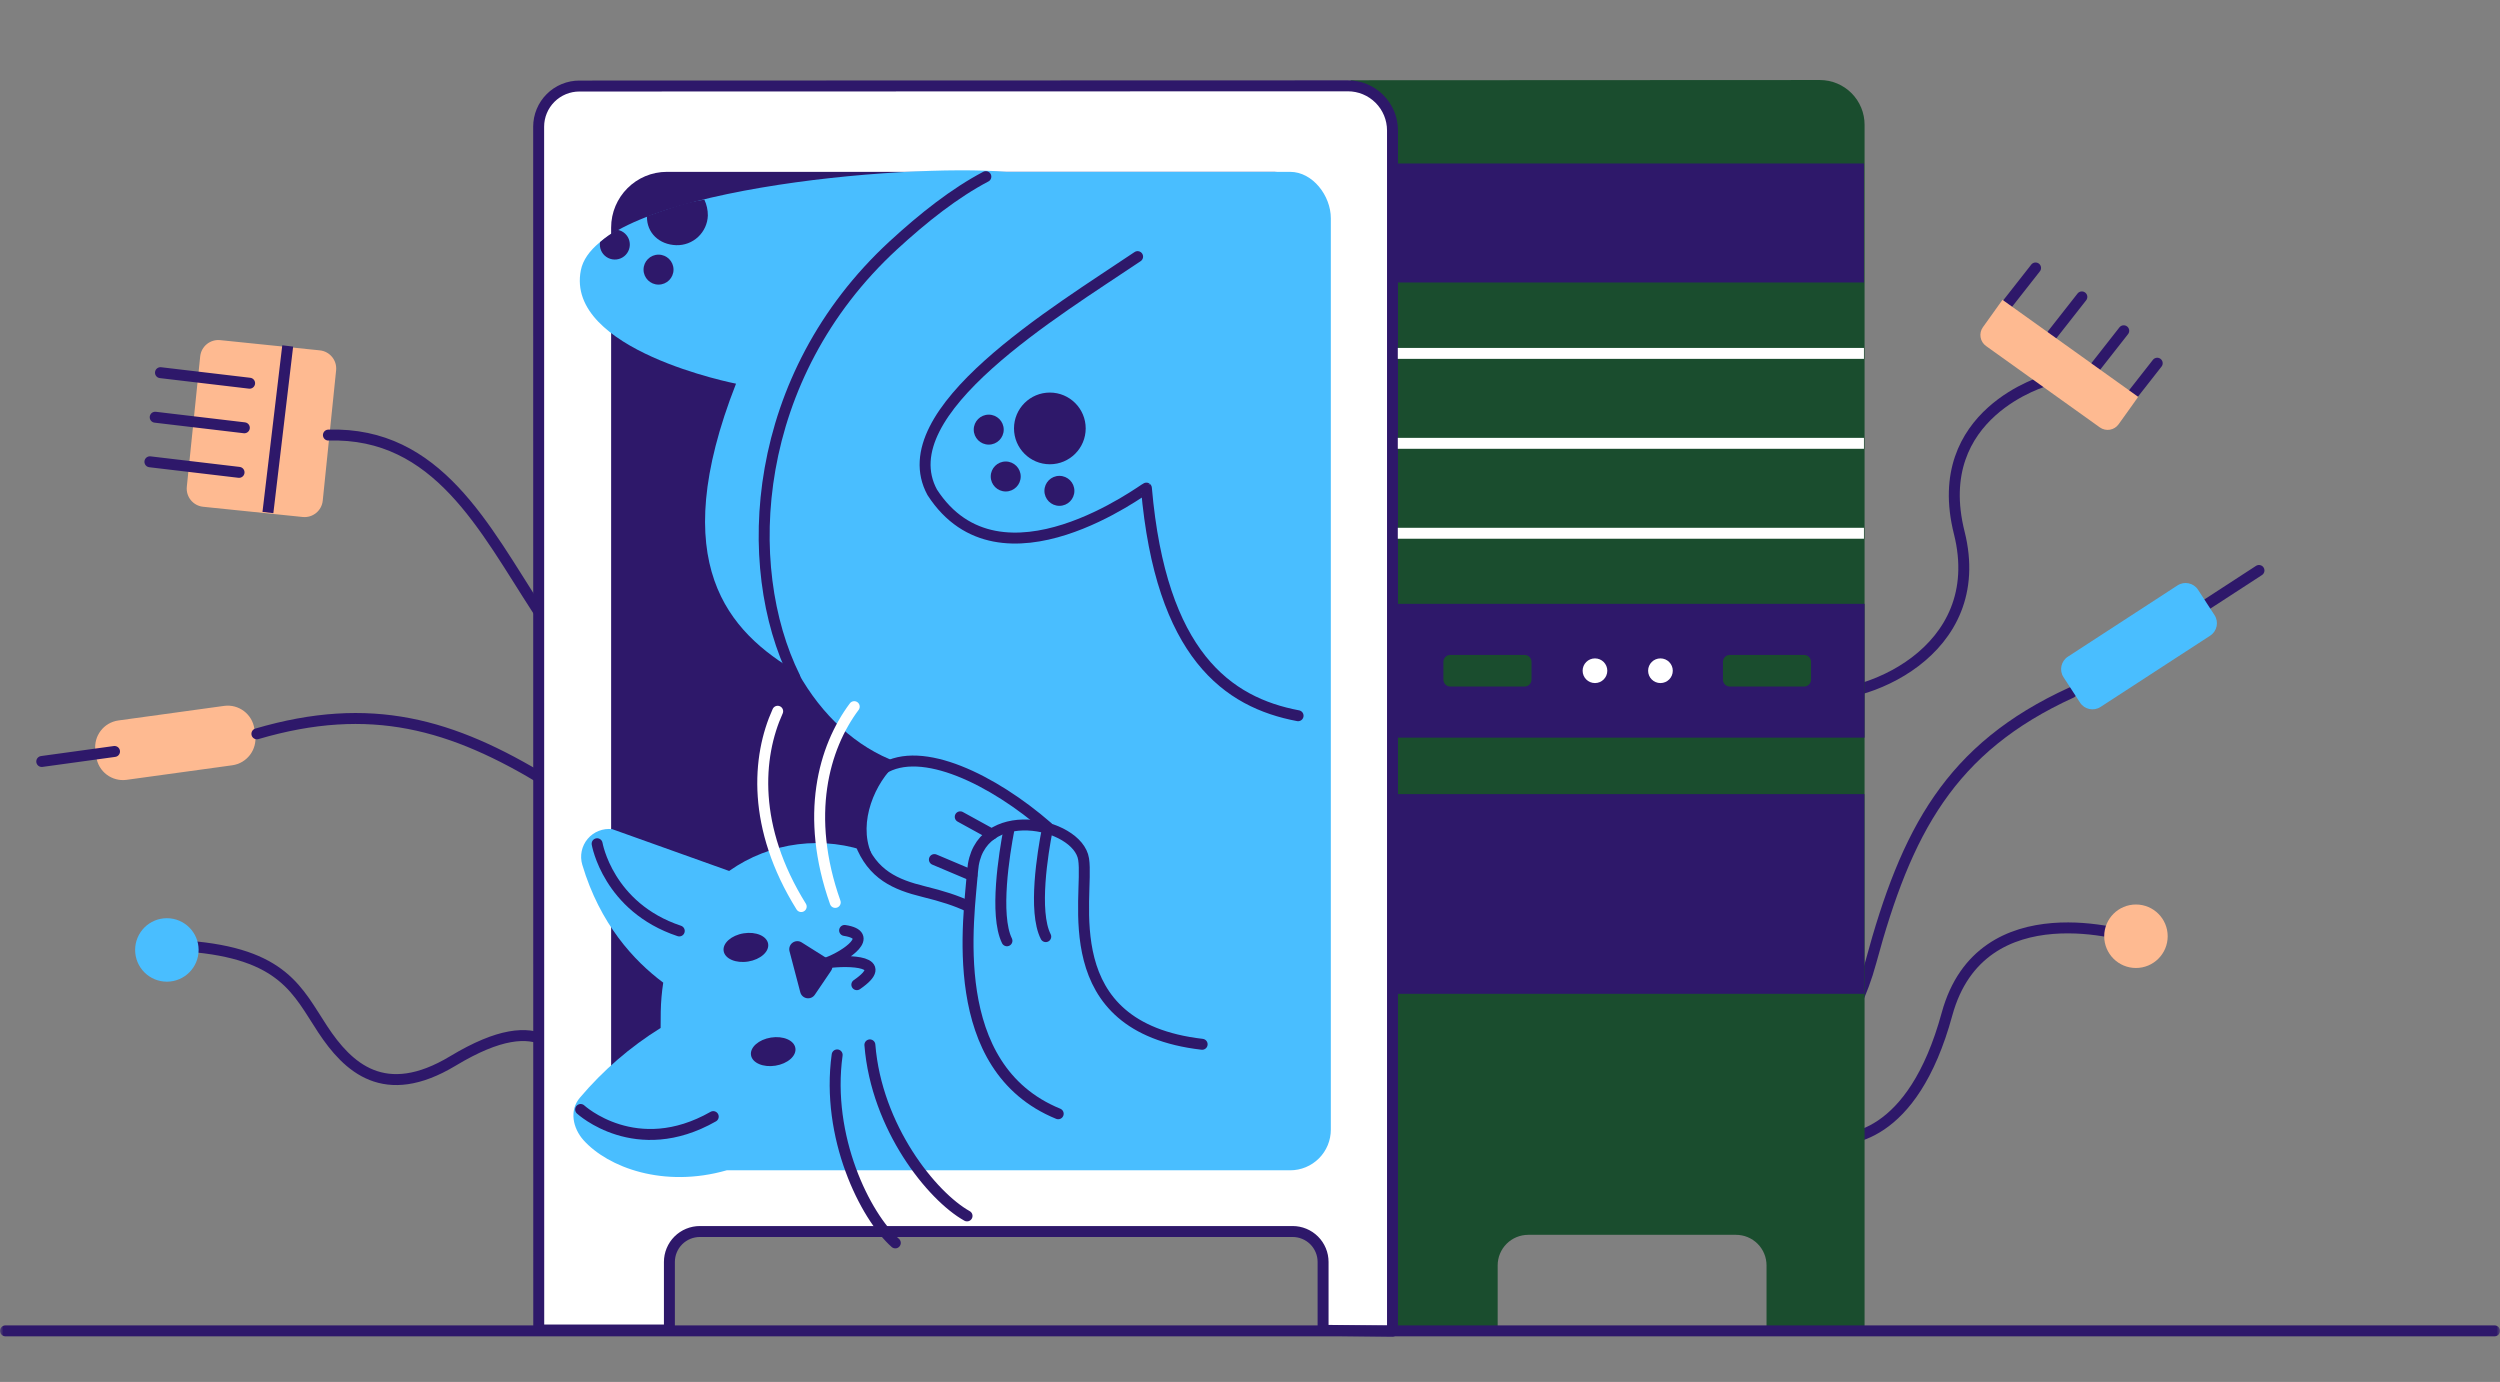 <svg width="360" height="199" viewBox="0 0 360 199" fill="none" xmlns="http://www.w3.org/2000/svg">
<rect x="0" y="0" width="360" height="199" fill="#808080" stroke="none"/>
<mask id="mask0_1968_12144" style="mask-type:luminance" maskUnits="userSpaceOnUse" x="0" y="-78" width="360" height="360">
<path d="M360 -78H0V282H360V-78Z" fill="white"/>
</mask>
<g mask="url(#mask0_1968_12144)">
<path d="M263.066 164.022C265.813 164.411 275.401 164.23 280.366 146.041C285.331 127.853 307.094 135.002 307.094 135.002" stroke="#2E186A" stroke-width="1.577" stroke-linecap="round" stroke-linejoin="round"/>
<path d="M307.577 139.39C310.101 139.39 312.147 137.343 312.147 134.819C312.147 132.294 310.101 130.248 307.577 130.248C305.052 130.248 303.006 132.294 303.006 134.819C303.006 137.343 305.052 139.39 307.577 139.39Z" fill="#FEBA91"/>
<path d="M260.459 99.944C268.081 101.207 286.48 94.011 282.132 76.716C277.785 59.422 294.73 54.772 294.73 54.772" stroke="#2E186A" stroke-width="1.577" stroke-linecap="round" stroke-linejoin="round"/>
<path d="M306.416 57.691L310.64 52.303M301.593 53.018L305.817 47.63M295.561 48.139L299.787 42.754M288.895 43.976L293.122 38.588" stroke="#2E186A" stroke-width="1.577" stroke-linecap="round" stroke-linejoin="round"/>
<path d="M307.901 57.149L305.081 61.094C304.781 61.512 304.328 61.795 303.821 61.879C303.313 61.963 302.793 61.843 302.374 61.543L285.987 49.824C285.569 49.525 285.286 49.072 285.202 48.564C285.118 48.057 285.238 47.536 285.538 47.118L288.358 43.174L307.901 57.149Z" fill="#FEBA91"/>
<path d="M316.421 87.915L325.292 82.148M243.365 158.256C250.662 157.602 264.345 157.223 269.42 138.48C274.496 119.737 280.765 107.723 298.285 99.73" stroke="#2E186A" stroke-width="1.577" stroke-linecap="round" stroke-linejoin="round"/>
<path d="M302.478 101.8L318.267 91.535C319.256 90.892 319.537 89.568 318.893 88.579L316.518 84.925C315.875 83.936 314.551 83.655 313.562 84.298L297.773 94.563C296.783 95.207 296.503 96.53 297.146 97.52L299.522 101.173C300.165 102.163 301.488 102.443 302.478 101.8Z" fill="#49BEFF"/>
<path d="M27.002 136.25C40.848 137.301 42.856 142.742 46.478 148.23C50.1 153.718 55.354 158.712 65.213 152.78C71.947 148.724 75.895 148.54 78.589 149.839" stroke="#2E186A" stroke-width="1.577" stroke-linecap="round" stroke-linejoin="round"/>
<path d="M24.03 141.362C26.554 141.362 28.601 139.316 28.601 136.791C28.601 134.267 26.554 132.221 24.03 132.221C21.505 132.221 19.459 134.267 19.459 136.791C19.459 139.316 21.505 141.362 24.03 141.362Z" fill="#49BEFF"/>
<path d="M46.054 50.451L31.71 48.979C30.266 48.831 28.975 49.882 28.827 51.326L26.901 70.091C26.753 71.535 27.803 72.826 29.247 72.974L43.591 74.446C45.035 74.594 46.326 73.544 46.474 72.1L48.4 53.334C48.548 51.89 47.498 50.6 46.054 50.451Z" fill="#FEBA91"/>
<path d="M35.945 55.183L23.108 53.664M35.185 61.602L22.348 60.08M34.423 68.02L21.586 66.498M77.418 87.817C69.767 76.061 63.028 62.177 47.291 62.653" stroke="#2E186A" stroke-width="1.577" stroke-linecap="round" stroke-linejoin="round"/>
<path d="M41.429 49.816L38.58 73.806" stroke="#2E186A" stroke-width="1.577" stroke-linejoin="round"/>
<path d="M18.421 111.183C18.895 110.795 19.275 110.303 19.531 109.746C19.786 109.188 19.911 108.58 19.895 107.967C19.88 107.354 19.724 106.752 19.44 106.209C19.156 105.665 18.752 105.193 18.258 104.83" stroke="#2E186A" stroke-width="1.577" stroke-linecap="round" stroke-linejoin="round"/>
<path d="M32.263 101.65L17.054 103.745C14.932 104.037 13.45 105.993 13.742 108.114L13.862 108.984C14.154 111.105 16.11 112.588 18.231 112.296L33.44 110.201C35.561 109.909 37.044 107.953 36.752 105.832L36.632 104.962C36.34 102.841 34.384 101.358 32.263 101.65Z" fill="#FEBA91"/>
<path d="M16.491 108.211L6.012 109.654M78.75 112.587C65.098 104.226 53.357 100.867 36.992 105.672" stroke="#2E186A" stroke-width="1.577" stroke-linecap="round" stroke-linejoin="round"/>
<path d="M262.077 11.523L194.422 11.555L200.236 15.894L199.894 191.568L215.665 191.489V182.216C215.664 181.639 215.777 181.067 215.997 180.534C216.218 180 216.541 179.515 216.949 179.106C217.357 178.698 217.841 178.374 218.374 178.152C218.908 177.931 219.479 177.817 220.057 177.816H249.991C250.568 177.817 251.14 177.931 251.673 178.153C252.206 178.374 252.69 178.699 253.097 179.107C253.505 179.516 253.828 180.001 254.048 180.534C254.268 181.068 254.381 181.639 254.381 182.216V191.679H268.5V17.984C268.503 17.138 268.339 16.3 268.017 15.517C267.696 14.735 267.223 14.023 266.627 13.423C266.03 12.823 265.321 12.347 264.541 12.021C263.76 11.695 262.923 11.526 262.077 11.523Z" fill="#1A4D2E"/>
<path d="M190.524 191.568V181.72C190.524 181.144 190.41 180.573 190.189 180.042C189.968 179.51 189.645 179.026 189.237 178.619C188.829 178.213 188.346 177.89 187.813 177.67C187.281 177.45 186.711 177.337 186.135 177.338H100.783C100.207 177.337 99.636 177.45 99.104 177.67C98.572 177.89 98.088 178.213 97.68 178.619C97.273 179.026 96.949 179.51 96.728 180.042C96.508 180.573 96.394 181.144 96.394 181.72V191.518H77.579L77.566 18.242C77.567 17.472 77.719 16.71 78.015 16C78.31 15.289 78.742 14.644 79.287 14.101C79.832 13.557 80.479 13.127 81.19 12.833C81.901 12.54 82.663 12.389 83.433 12.391L194.088 12.359C194.933 12.359 195.769 12.524 196.55 12.847C197.33 13.17 198.039 13.644 198.637 14.241C199.234 14.838 199.708 15.547 200.031 16.327C200.354 17.107 200.52 17.944 200.52 18.788V191.687L190.524 191.568Z" fill="white" stroke="#2E186A" stroke-width="1.577" stroke-linecap="round" stroke-linejoin="round"/>
<path d="M183.478 24.746H96.04C91.601 24.746 88.002 28.345 88.002 32.784V159.706C88.002 164.145 91.601 167.744 96.04 167.744H183.478C187.917 167.744 191.516 164.145 191.516 159.706V32.784C191.516 28.345 187.917 24.746 183.478 24.746Z" fill="#2E186A"/>
<path d="M200.113 86.953H268.496V106.219H200.113V86.953Z" fill="#2E186A"/>
<path d="M239.104 98.362C240.086 98.362 240.881 97.567 240.881 96.585C240.881 95.604 240.086 94.809 239.104 94.809C238.123 94.809 237.328 95.604 237.328 96.585C237.328 97.567 238.123 98.362 239.104 98.362Z" fill="white"/>
<path d="M229.675 98.362C230.656 98.362 231.452 97.567 231.452 96.585C231.452 95.604 230.656 94.809 229.675 94.809C228.693 94.809 227.898 95.604 227.898 96.585C227.898 97.567 228.693 98.362 229.675 98.362Z" fill="white"/>
<path d="M259.795 94.311H249.102C248.551 94.311 248.104 94.757 248.104 95.308V97.864C248.104 98.415 248.551 98.862 249.102 98.862H259.795C260.346 98.862 260.792 98.415 260.792 97.864V95.308C260.792 94.757 260.346 94.311 259.795 94.311Z" fill="#1A4D2E"/>
<path d="M219.539 94.311H208.846C208.295 94.311 207.848 94.757 207.848 95.308V97.864C207.848 98.415 208.295 98.862 208.846 98.862H219.539C220.09 98.862 220.538 98.415 220.538 97.864V95.308C220.538 94.757 220.09 94.311 219.539 94.311Z" fill="#1A4D2E"/>
<path d="M200.578 23.541H268.408V40.678H200.578V23.541Z" fill="#2E186A"/>
<path d="M200.73 114.354H268.466V143.108H200.73V114.354Z" fill="#2E186A"/>
<path d="M201.283 50.891H268.409M201.283 63.841H268.409M201.283 76.791H268.409" stroke="white" stroke-width="1.577" stroke-linejoin="round"/>
<path d="M185.786 24.748H144.92C130.09 23.51 85.97 27.339 83.646 38.896C81.323 50.453 105.987 55.25 105.987 55.25C95.837 81.129 104.824 90.996 114.925 96.881C118.342 102.987 123.274 107.597 129.193 109.76L129.125 109.928C126.015 112.649 123.56 118.36 125.445 122.842C122.087 121.56 118.466 121.125 114.9 121.574C111.333 122.023 107.933 123.343 104.997 125.418L88.162 119.399C87.503 119.32 86.835 119.407 86.218 119.651C85.6 119.894 85.053 120.288 84.626 120.795C84.198 121.302 83.903 121.908 83.766 122.557C83.63 123.207 83.658 123.88 83.846 124.516C86.388 133.058 91.279 138.349 95.506 141.501C95.295 142.878 95.176 144.268 95.148 145.661C95.132 146.468 95.127 147.252 95.13 148.027C90.757 150.744 86.837 154.129 83.512 158.06C81.935 159.899 82.505 162.478 84.019 164.176C87.555 168.118 95.584 171.12 104.648 168.523H185.786C186.556 168.523 187.318 168.371 188.029 168.076C188.74 167.781 189.386 167.349 189.93 166.804C190.473 166.259 190.904 165.612 191.198 164.901C191.491 164.189 191.641 163.426 191.639 162.657V31.421C191.639 28.188 189.019 24.748 185.786 24.748Z" fill="#49BEFF"/>
<path d="M173.108 150.378C151.632 147.895 156.878 129.141 156.039 123.716C155.209 118.333 140.795 115.445 140.056 125.383C139.557 132.064 136.043 153.703 152.381 160.382" stroke="#2E186A" stroke-width="1.577" stroke-linecap="round" stroke-linejoin="round"/>
<path d="M145.287 119.439C144.627 122.88 143.184 131.753 145 135.473M150.79 119.534C150.168 122.725 148.751 131.262 150.588 134.873" stroke="#2E186A" stroke-width="1.577" stroke-linecap="round" stroke-linejoin="round"/>
<path d="M150.817 119.068C143.005 112.284 132.681 107.211 127.104 110.744M123.855 121.289C125.621 125.965 128.978 127.397 132.999 128.386C135.706 129.053 137.667 129.679 139.491 130.538M139.949 126.06L134.553 123.778M142.835 120.13L138.274 117.622" stroke="#2E186A" stroke-width="1.577" stroke-linecap="round" stroke-linejoin="round"/>
<path d="M83.611 159.766C83.611 159.766 91.591 167.125 102.707 160.791" stroke="#2E186A" stroke-width="1.577" stroke-linecap="round" stroke-linejoin="round"/>
<path d="M85.986 121.498C85.986 121.498 87.545 130.637 97.814 134.056" stroke="#2E186A" stroke-width="1.577" stroke-linecap="round" stroke-linejoin="round"/>
<path d="M186.923 103.065C176.788 101.152 167.165 94.318 165.081 70.286C164.963 70.184 144.075 86.122 134.237 70.888C127.952 59.271 152.184 44.809 163.814 36.953" stroke="#2E186A" stroke-width="1.577" stroke-linecap="round" stroke-linejoin="round"/>
<path d="M141.962 25.434C137.494 27.783 133.025 31.298 128.649 35.322C108.148 54.214 106.526 81.492 114.456 97.52" stroke="#2E186A" stroke-width="1.577" stroke-linecap="round" stroke-linejoin="round"/>
<path d="M142.377 64.025C143.569 64.025 144.535 63.059 144.535 61.867C144.535 60.675 143.569 59.709 142.377 59.709C141.185 59.709 140.219 60.675 140.219 61.867C140.219 63.059 141.185 64.025 142.377 64.025Z" fill="#2E186A"/>
<path d="M144.824 70.773C146.016 70.773 146.982 69.807 146.982 68.615C146.982 67.423 146.016 66.457 144.824 66.457C143.632 66.457 142.666 67.423 142.666 68.615C142.666 69.807 143.632 70.773 144.824 70.773Z" fill="#2E186A"/>
<path d="M152.554 72.841C153.746 72.841 154.712 71.875 154.712 70.683C154.712 69.492 153.746 68.525 152.554 68.525C151.363 68.525 150.396 69.492 150.396 70.683C150.396 71.875 151.363 72.841 152.554 72.841Z" fill="#2E186A"/>
<path d="M151.178 66.854C154.029 66.854 156.34 64.542 156.34 61.691C156.34 58.84 154.029 56.529 151.178 56.529C148.327 56.529 146.016 58.84 146.016 61.691C146.016 64.542 148.327 66.854 151.178 66.854Z" fill="#2E186A"/>
<path d="M94.828 40.984C96.02 40.984 96.986 40.018 96.986 38.826C96.986 37.634 96.02 36.668 94.828 36.668C93.636 36.668 92.67 37.634 92.67 38.826C92.67 40.018 93.636 40.984 94.828 40.984Z" fill="#2E186A"/>
<path d="M97.362 35.306C97.942 35.325 98.521 35.23 99.065 35.025C99.609 34.821 100.108 34.511 100.532 34.114C100.956 33.717 101.298 33.24 101.538 32.711C101.778 32.182 101.911 31.61 101.93 31.029C101.935 30.241 101.762 29.461 101.425 28.748C98.424 29.169 95.677 30.278 93.159 31.143C93.117 33.553 94.941 35.224 97.362 35.306ZM86.38 35.143C86.366 35.556 86.471 35.965 86.683 36.321C86.894 36.676 87.204 36.963 87.574 37.148C87.944 37.333 88.359 37.407 88.771 37.362C89.182 37.317 89.572 37.155 89.893 36.895C90.215 36.635 90.455 36.288 90.585 35.895C90.715 35.503 90.73 35.081 90.627 34.68C90.524 34.279 90.308 33.917 90.005 33.635C89.702 33.354 89.324 33.166 88.917 33.093C88.023 33.596 87.183 34.187 86.409 34.859C86.393 34.953 86.383 35.048 86.38 35.143Z" fill="#2E186A"/>
<path d="M107.737 138.46C109.506 138.174 110.793 137.033 110.612 135.912C110.431 134.791 108.85 134.113 107.081 134.399C105.312 134.685 104.025 135.827 104.206 136.948C104.387 138.069 105.968 138.745 107.737 138.46Z" fill="#2E186A"/>
<path d="M111.662 153.458C113.427 153.177 114.713 152.043 114.535 150.925C114.357 149.807 112.782 149.128 111.017 149.409C109.253 149.69 107.967 150.824 108.145 151.943C108.323 153.061 109.898 153.739 111.662 153.458Z" fill="#2E186A"/>
<path d="M115.442 135.708L119.33 138.157C119.462 138.241 119.576 138.35 119.665 138.478C119.754 138.607 119.817 138.752 119.849 138.905C119.881 139.058 119.881 139.216 119.851 139.369C119.82 139.523 119.759 139.668 119.671 139.798L117.332 143.246C117.207 143.431 117.031 143.576 116.825 143.663C116.619 143.751 116.393 143.778 116.172 143.74C115.952 143.702 115.747 143.602 115.582 143.451C115.417 143.3 115.299 143.105 115.243 142.888L113.692 136.99C113.631 136.764 113.641 136.524 113.718 136.303C113.796 136.082 113.939 135.889 114.129 135.751C114.318 135.612 114.544 135.534 114.779 135.526C115.013 135.518 115.245 135.582 115.442 135.708Z" fill="#2E186A"/>
<path d="M123.384 141.793C128.378 138.361 122.332 138.213 119.102 138.639C121.925 137.588 126.057 134.655 121.623 133.984" stroke="#2E186A" stroke-width="1.577" stroke-linecap="round" stroke-linejoin="round"/>
<path d="M111.985 102.421C109.018 108.971 108.269 119.137 115.373 130.545M123.009 101.756C118.611 107.638 115.846 117.455 120.275 129.948" stroke="white" stroke-width="1.577" stroke-linecap="round" stroke-linejoin="round"/>
<path d="M128.924 178.978C124.588 175.133 118.915 163.734 120.55 151.906M139.254 175.091C134.194 172.268 126.209 162.364 125.263 150.463" stroke="#2E186A" stroke-width="1.577" stroke-linecap="round" stroke-linejoin="round"/>
<path d="M359.212 191.643H0.789" stroke="#2E186A" stroke-width="1.577" stroke-linecap="round" stroke-linejoin="round"/>
</g>
</svg>
